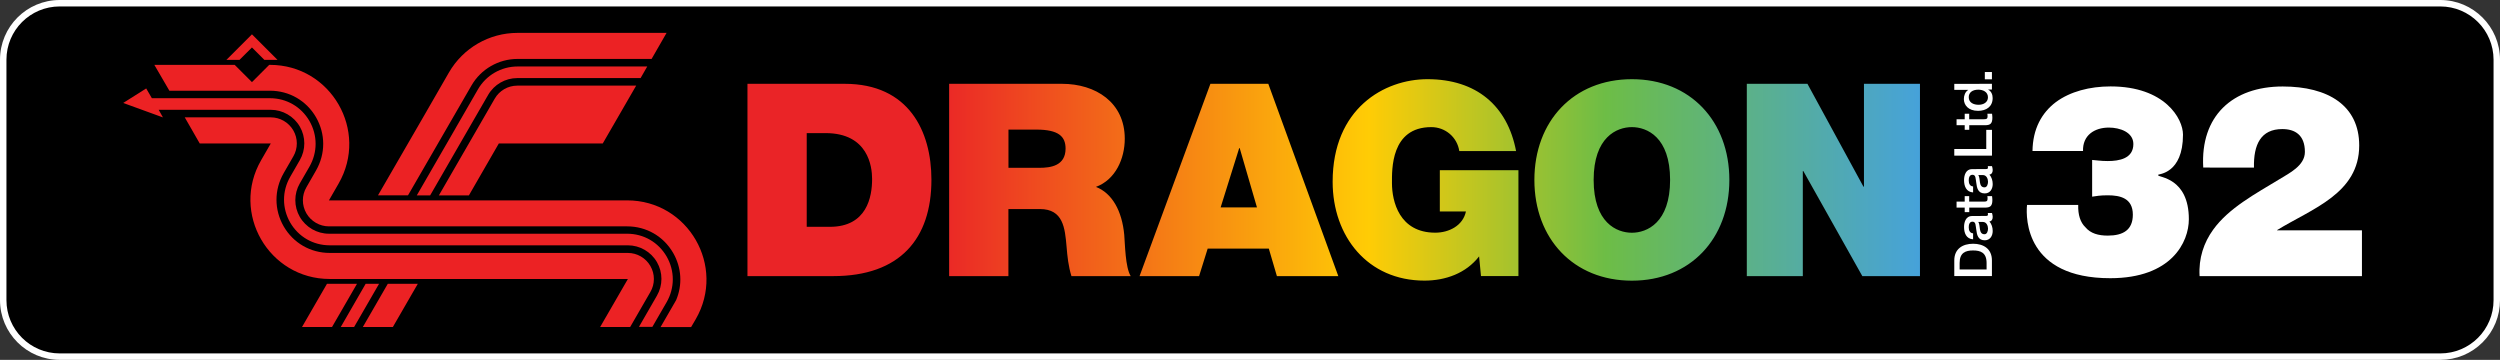 <?xml version="1.0" encoding="utf-8"?>
<!-- Generator: Adobe Illustrator 25.4.1, SVG Export Plug-In . SVG Version: 6.00 Build 0)  -->
<svg version="1.1" id="Layer_1" xmlns="http://www.w3.org/2000/svg" xmlns:xlink="http://www.w3.org/1999/xlink" x="0px" y="0px"
	 viewBox="0 0 3839 552.6" style="enable-background:new 0 0 3839 552.6;" xml:space="preserve">
<rect x="0" y="0" width="3839" height="552.6" fill="#333333" stroke="none"/>
<style type="text/css">
	.st0{fill:#FFFFFF;}
	.st1{fill:#EC2224;}
	.st2{fill:url(#SVGID_1_);}
</style>
<g>
	<g>
		<path d="M91.7,547.6C43.9,547.6,5,508.7,5,460.9V91.7C5,43.9,43.9,5,91.7,5h3655.6c47.8,0,86.7,38.9,86.7,86.7v369.1
			c0.1,23.2-8.9,45-25.3,61.4c-16.4,16.4-38.1,25.4-61.3,25.4H91.7z"/>
		<path class="st0" d="M3747.3,9.9c45.2,0,81.8,36.6,81.8,81.8v369.1c0.1,45.3-36.5,81.9-81.7,81.9H91.7
			c-45.2,0-81.8-36.6-81.8-81.8V91.7c0-45.2,36.6-81.8,81.8-81.8H3747.3 M3747.3,0H91.7C41.1,0,0,41.1,0,91.7v369.2
			c0,50.6,41.1,91.7,91.7,91.7h3655.7c24.5,0,47.6-9.6,64.9-26.9c17.3-17.3,26.8-40.4,26.7-64.9V91.7C3839,41.1,3797.9,0,3747.3,0
			L3747.3,0z"/>
	</g>
	<g>
		<polygon class="st1" points="582.1,435.8 543.8,502.1 523.3,502.1 561.5,435.8 		"/>
		<path class="st1" d="M660.5,300.1l89.1-154.4c9.2-15.9,26.3-25.8,44.7-25.8h189.4l10.2-17.8H864h-69.3c-25,0-48.2,13.4-60.7,35
			l-33.6,58.3l-1,1.8L640,300.1H660.5z"/>
		<g>
			<path class="st1" d="M1023.6,50.5H864.1l0,0h-69.4c-43.5,0-83.6,23.2-105.3,60.8l-33.6,58.3l-1,1.8L580.4,300h46.1L724,131.3
				c14.5-25.2,41.7-40.8,70.7-40.8h205.9L1023.6,50.5z"/>
			<path class="st1" d="M766,220.3h159.6l51.3-88.8H794.3c-14.3,0-27.5,7.7-34.6,20l-85.8,148.6H720L766,220.3z"/>
			<polygon class="st1" points="641.6,435.8 603.3,502.1 557.2,502.1 595.5,435.8 			"/>
			<polygon class="st1" points="502.1,435.8 463.8,502.1 509.9,502.1 548.2,435.8 			"/>
		</g>
		<path class="st1" d="M306.7,220.3h109.1L401,246c-46.8,81.1,11.7,182.4,105.3,182.4l0,0h457.9l-42.6,73.7h46.1l31-53.7
			c7.2-12.3,7.2-27.6,0-40s-20.4-20-34.6-20H506.3c-29.5,0-55.9-15.2-70.7-40.8c-14.7-25.6-14.7-56.1,0-81.7l14.8-25.7
			c7.2-12.3,7.2-27.6,0-40s-20.4-20-34.6-20H283.7L306.7,220.3z"/>
		<path class="st1" d="M260.1,139.3h154.5c29.5,0,55.9,15.2,70.7,40.8c14.7,25.6,14.7,56.1,0,81.7l-14.8,25.8
			c-7.2,12.3-7.2,27.6,0,40s20.4,20,34.6,20H963c29.5,0,55.9,15.2,70.7,40.8c13,22.6,14.5,48.9,4.6,72.4l-23.9,41.4h46.9l7.1-12.1
			c46.8-81.1-11.7-182.4-105.3-182.4H715.7H576.2h-71.1l14.8-25.7c46.8-81.1-11.7-182.4-105.3-182.4h-1.2l-26.5,26.5l-26.5-26.5H237
			L260.1,139.3z"/>
		<g>
			<polygon class="st1" points="367.8,91.9 386.9,72.9 405.9,91.9 426.1,91.9 386.9,52.7 347.7,91.9 			"/>
		</g>
		<path class="st1" d="M250.2,180.3l-61-22.2l35.3-22.3l8.7,15h181.3c25.4,0,48,13.1,60.7,35c12.6,22,12.6,48.1,0,70.1l-14.8,25.7
			c-9.2,15.9-9.2,35.6,0,51.5c9.2,15.9,26.3,25.8,44.7,25.8H963c25.4,0,48,13.1,60.7,35c12.6,22,12.6,48.1,0,70.1l-21.9,37.9h-20.6
			l27.6-47.9c9.2-15.9,9.2-35.6,0-51.5c-9.2-15.9-26.3-25.8-44.7-25.8H645.9H506.3c-25.4,0-48-13.1-60.7-35
			c-12.6-22-12.6-48.1,0-70.1l14.8-25.7c9.2-15.9,9.2-35.6,0-51.5c-9.2-15.9-26.3-25.8-44.7-25.8H243.7L250.2,180.3z"/>
	</g>
	<g>
		<g>
			<g>
				<path class="st0" d="M3001,423.9v-24c0-17.8,12.9-25.6,28.9-25.6c15.9,0,28.9,7.7,28.9,25.6v24H3001z M3050.6,413.8v-9.9
					c0-15.9-9.1-19.3-20.7-19.3c-11.6,0-20.7,3.4-20.7,19.3v9.9H3050.6z"/>
				<path class="st0" d="M3049.5,331.6c2.3,0,3.2-0.5,3.2-2.2c0-0.6,0-1.3-0.2-2.3h6.4c0.5,1.4,1.1,4.3,1.1,5.9
					c0,3.7-1.3,6.4-5.1,7.2c3.6,3.7,5.1,9.5,5.1,14.5c0,7.6-4.1,14.3-12.2,14.3c-10.4,0-12.1-8.4-13-16.1
					c-1.2-6.7-0.5-12.5-5.9-12.5c-4.8,0-5.7,5-5.7,8.7c0,5.2,2.1,8.9,6.7,9.2v9.2c-10.7-0.7-13.9-9.8-13.9-19
					c0-8.2,3.3-16.8,12.1-16.8L3049.5,331.6L3049.5,331.6z M3037.9,340.8c1.9,2.9,1.8,7.3,2.5,11.3c0.7,4,2.1,7.6,7,7.6
					c4.1,0,5.4-5.3,5.4-8.6c0-4.1-2.1-10.3-8-10.3H3037.9z"/>
				<path class="st0" d="M3017,325.8v-7h-12.5v-9.2h12.5v-8.4h6.9v8.4h22.4c3.8,0,5.8-0.3,5.8-4.5c0-1.3,0-2.6-0.3-3.9h7.2
					c0.2,2,0.5,4,0.5,6c0,9.6-3.7,11.4-10.7,11.6h-24.8v7L3017,325.8L3017,325.8z"/>
				<path class="st0" d="M3049.5,259.6c2.3,0,3.2-0.5,3.2-2.2c0-0.6,0-1.3-0.2-2.3h6.4c0.5,1.4,1.1,4.3,1.1,5.9
					c0,3.7-1.3,6.4-5.1,7.2c3.6,3.7,5.1,9.5,5.1,14.5c0,7.6-4.1,14.3-12.2,14.3c-10.4,0-12.1-8.4-13-16.1
					c-1.2-6.7-0.5-12.5-5.9-12.5c-4.8,0-5.7,5-5.7,8.7c0,5.2,2.1,8.9,6.7,9.2v9.2c-10.7-0.7-13.9-9.8-13.9-19
					c0-8.2,3.3-16.8,12.1-16.8L3049.5,259.6L3049.5,259.6z M3037.9,268.8c1.9,2.9,1.8,7.3,2.5,11.3c0.7,4,2.1,7.6,7,7.6
					c4.1,0,5.4-5.3,5.4-8.6c0-4.1-2.1-10.3-8-10.3H3037.9z"/>
				<path class="st0" d="M3001,238.9v-10.1h49.1v-29.4h8.8v39.6H3001z"/>
				<path class="st0" d="M3017,199.3v-7h-12.5v-9.2h12.5v-8.4h6.9v8.4h22.4c3.8,0,5.8-0.3,5.8-4.5c0-1.3,0-2.6-0.3-3.9h7.2
					c0.2,2,0.5,4,0.5,6c0,9.6-3.7,11.4-10.7,11.6h-24.8v7H3017z"/>
				<path class="st0" d="M3058.8,128.7v8.8h-5.7v0.2c4.8,2.4,6.8,7.7,6.8,12.9c0,13.2-9.8,19.6-22.4,19.6c-15.1,0-21.8-9-21.8-18.1
					c0-5.3,2-11.1,6.6-13.9V138H3001v-9.2C3001,128.7,3058.8,128.7,3058.8,128.7z M3052.7,149.4c0-8.3-7.6-11.7-14.8-11.7
					c-9.2,0-14.7,4.5-14.7,11.5c0,8.7,7.7,11.7,15.2,11.7C3045.6,160.9,3052.7,157.3,3052.7,149.4z"/>
			</g>
			<path class="st0" d="M3047.9,121.8v-11.2h10.9v11.2H3047.9z"/>
		</g>
		<g>
			<g>
				
					<linearGradient id="SVGID_1_" gradientUnits="userSpaceOnUse" x1="1147.852" y1="3737.659" x2="2948.348" y2="3737.659" gradientTransform="matrix(1 0 0 -1 0 4013.957)">
					<stop  offset="0.16" style="stop-color:#EA2427"/>
					<stop  offset="0.53" style="stop-color:#FFCC05"/>
					<stop  offset="0.732" style="stop-color:#6DBD46"/>
					<stop  offset="1" style="stop-color:#46A2DA"/>
				</linearGradient>
				<path class="st2" d="M1297.1,128.7h-149.3V424h131.5c102.9,0,151-57.5,151-148C1430.3,201.5,1395.6,128.7,1297.1,128.7z
					 M1274.4,348.3h-35.6V204.4h28.9c65.7,0,71.5,51.7,71.5,70.3C1339.3,302.4,1331.1,348.3,1274.4,348.3z M1682.9,287
					c30.2-11.1,44.3-43.5,44.3-74c0-55.8-44.7-84.3-96.4-84.3h-173.3V424h91V321h48.3c36,0,38.5,29.3,41,57.5
					c1.2,15.3,2.9,30.6,7.5,45.5h91c-8.3-13.6-8.7-48.8-9.9-63.3C1723,323.8,1707.8,296.6,1682.9,287z M1596.1,257.7h-47.5V199h42.6
					c34.7,0,45.1,10.7,45.1,29.3C1636.2,254.8,1613,257.7,1596.1,257.7z M1858.7,128.7L1749.9,424h91.4l13.2-42.2h93.9l12.4,42.2
					h94.3l-107.5-295.3C1947.6,128.7,1858.7,128.7,1858.7,128.7z M1874.4,318.5l28.5-91h0.8l26.5,91H1874.4z M2211,324.7h40.1
					c-4.6,21.9-26.1,32.6-47.1,32.6c-55.4,0-66.5-48.3-66.5-76.1c0-20.3-2.1-86,60.4-86c21.5,0,39.7,15.3,43,36.8h87.2
					c-13.2-69.4-60.8-110.4-136.1-110.4c-66.5,0-145.6,45.1-145.6,157.5c0,83.9,53.7,151.8,141,151.8c32.2,0,63.7-11.1,83.9-37.2
					l2.9,30.2h57.5V261.4H2211V324.7z M2505.9,121.6c-89.7,0-149.7,64.5-149.7,154.7s60,154.7,149.7,154.7s149.7-64.5,149.7-154.7
					S2595.6,121.6,2505.9,121.6z M2505.9,357.4c-23.2,0-58.7-15.3-58.7-81.1s35.6-81.1,58.7-81.1c23.2,0,58.7,15.3,58.7,81.1
					S2529,357.4,2505.9,357.4z M2862.3,128.7v157.9h-0.8l-86-157.9h-93.1V424h86V262.7h0.8l90.6,161.3h88.5V128.7H2862.3z"/>
			</g>
		</g>
		<g>
			<path class="st0" d="M3121.1,232c0.4-33.9,14-58.7,36-75.3c21.9-16.1,51.7-24,83.9-24c83.5,0,111.2,49.6,111.2,74
				c0,60.4-38.1,60.4-38.1,61.7v0.8c0,3.3,47.1,3.3,47.1,67.4c0,35.1-26.5,90.6-120.7,90.6c-129.4,0-129.9-91-127.8-112.5h78.6
				c-0.4,15.3,3.3,26.9,11.1,34.3c7.9,9.5,19.9,12.8,34.3,12.8c23.6,0,38.5-8.7,38.5-32.2c0-25.3-19.4-29.7-38.5-29.7
				c-12,0-17.8,1.2-24,2.1v-56.4c6.2,0.4,12.8,1.7,24,1.7c17.4,0,39.3-3.7,39.3-26.1c0-18.2-20.7-25.3-37.6-25.3
				c-22.3,0-40.5,12-39.7,36H3121.1z"/>
			<path class="st0" d="M3383.3,257.3c-4.6-79,44.7-124.5,122-124.5c69.9,0,117.5,29.3,117.5,90.6c0,73.6-72,96.8-126.1,129.9v0.4
				H3627V424h-249.3c-1.7-27.7,6.7-51.7,20.7-71.1c24-33.5,65.3-55.4,102.1-77.8c14.9-9.2,38.9-20.7,38.9-41.8
				c0-26.1-15.3-35.1-34.7-35.1c-33.1,0-44.3,24-43.5,59.2L3383.3,257.3L3383.3,257.3z"/>
		</g>
	</g>
</g>
</svg>
